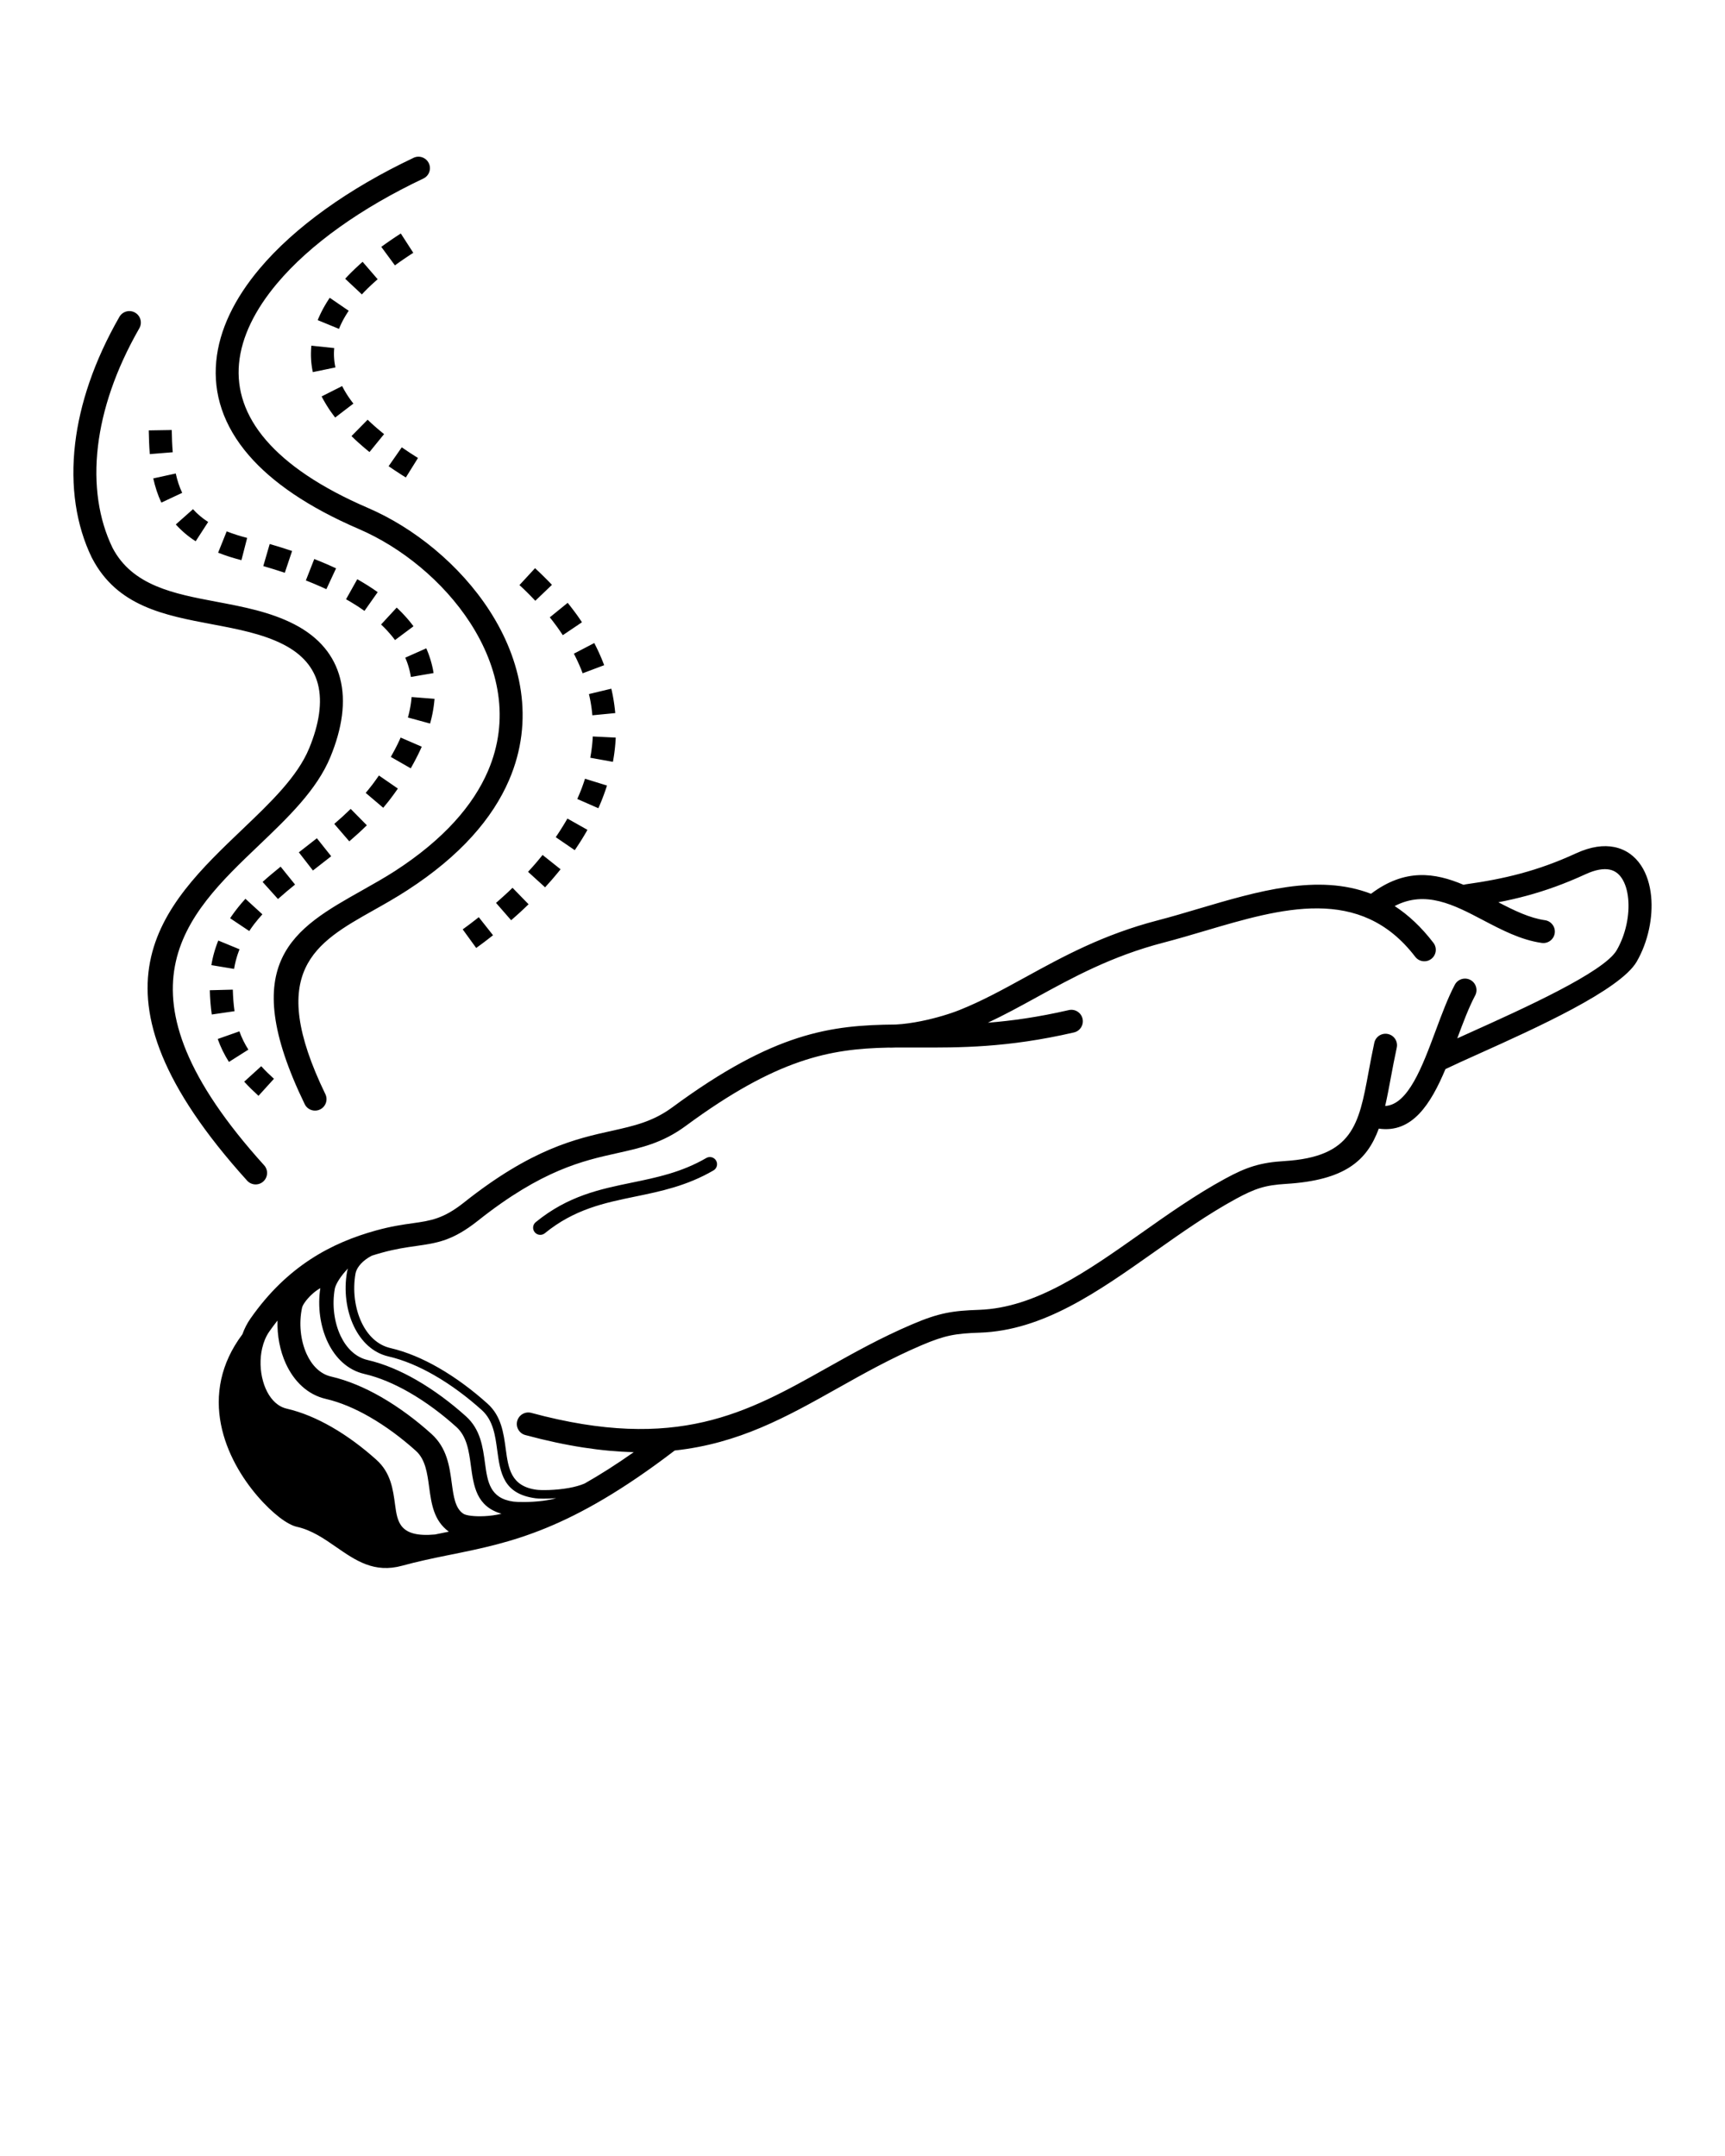 <svg xmlns="http://www.w3.org/2000/svg" 
  xmlns:xlink="http://www.w3.org/1999/xlink" xml:space="preserve" version="1.1" style="shape-rendering:geometricPrecision;text-rendering:geometricPrecision;image-rendering:optimizeQuality;" viewBox="0 0 60000 75000" x="0px" y="0px" fill-rule="evenodd" clip-rule="evenodd">
  <defs>
    <style type="text/css">
   
    .fil0 {fill:black;fill-rule:nonzero}
   
    </style>
  </defs>
  <g>
    <path class="fil0" d="M50904 30780c22,-7 45,-12 69,-16 674,-95 1298,-209 1924,-379 624,-168 1248,-390 1925,-702 513,-235 955,-292 1326,-217 405,82 714,312 931,638 196,295 312,669 352,1076 71,728 -105,1584 -502,2272 -572,991 -3556,2335 -5461,3192 -495,223 -917,413 -1165,534 -9,4 -17,8 -26,12 -515,1226 -1159,2238 -2319,2071 -410,1117 -1177,1798 -3233,1923 -358,22 -628,62 -884,140 -260,79 -520,200 -853,381 -973,530 -1915,1195 -2842,1850 -1966,1388 -3864,2729 -6065,2804 -418,14 -723,36 -1021,98 -294,61 -595,164 -1014,343 -1060,453 -2001,981 -2909,1491 -1775,997 -3428,1925 -5668,2167 -3632,2780 -5706,3201 -7777,3621l-159 32 0 0c-251,51 -503,103 -764,162 -259,58 -518,121 -776,192 -976,269 -1615,-174 -2311,-656 -409,-283 -842,-584 -1362,-698 -154,-34 -367,-148 -600,-327 -456,-352 -1078,-1011 -1524,-1841 -457,-849 -738,-1880 -501,-2963 114,-519 347,-1045 736,-1564 70,-196 164,-381 281,-548 642,-919 1350,-1579 2091,-2063 739,-483 1507,-788 2272,-1000 530,-147 933,-204 1288,-254 613,-87 1057,-150 1769,-715 2367,-1880 3894,-2220 5155,-2500 763,-170 1419,-316 2099,-816 3538,-2609 5517,-2862 7767,-2880 287,-14 594,-59 891,-119 524,-106 1014,-259 1329,-385 775,-309 1518,-717 2294,-1143 1306,-717 2702,-1483 4603,-1977 455,-118 934,-260 1415,-403 2057,-609 4156,-1231 6002,-521 1181,-889 2217,-737 3216,-314zm-31707 -10436l-46 -49 -51 -53 -52 -53 -53 -53 -53 -53 -54 -53 -54 -53 -55 -53 -56 -53 -56 -53 -57 -53 -542 588 53 49 53 49 52 49 51 50 51 50 50 50 50 50 49 50 48 50 48 50 46 49 578 -553zm-2634 12633l56 -41 56 -41 56 -41 55 -41 55 -41 55 -42 55 -42 54 -42 54 -42 54 -42 36 -28 -496 -628 -85 67 -52 40 -52 40 -52 40 -52 40 -53 40 -53 39 -53 39 -53 39 -54 39 470 648zm1216 -965l59 -52 50 -44 50 -44 49 -44 49 -44 49 -44 48 -45 48 -45 48 -45 48 -45 47 -45 61 -59 -558 -573 -56 54 -45 43 -45 43 -45 42 -46 42 -46 42 -46 42 -47 42 -47 42 -47 42 -47 42 -57 50 526 603zm1181 -1146l38 -42 42 -47 42 -47 42 -47 42 -47 41 -47 41 -48 41 -48 40 -48 40 -48 40 -48 39 -48 50 -62 -626 -498 -45 56 -37 45 -37 45 -37 45 -38 45 -38 45 -38 44 -39 44 -39 44 -39 44 -40 44 -40 44 -38 42 592 538zm1032 -1292l38 -56 33 -50 33 -50 33 -50 32 -50 32 -50 32 -50 31 -50 31 -51 31 -51 30 -51 30 -51 29 -51 26 -46 -697 -393 -24 42 -27 47 -27 46 -28 46 -28 46 -28 46 -29 46 -29 46 -29 46 -30 46 -30 46 -30 46 -31 46 -36 53 660 451zm820 -1458l14 -31 23 -52 22 -53 22 -53 22 -53 21 -53 21 -53 20 -53 20 -53 19 -53 19 -53 19 -53 18 -53 18 -53 17 -54 5 -17 -764 -237 -19 58 -16 48 -16 48 -17 48 -17 48 -17 48 -18 47 -18 47 -19 47 -19 47 -19 47 -20 47 -20 47 -20 47 -14 31 733 321zm506 -1612l5 -26 10 -55 9 -55 9 -55 8 -55 8 -55 7 -55 7 -55 6 -55 6 -55 5 -55 5 -55 4 -55 4 -55 3 -55 3 -49 -799 -39 -2 42 -3 48 -3 48 -4 48 -4 48 -5 48 -5 48 -6 48 -6 48 -6 48 -7 48 -7 48 -8 48 -8 48 -8 48 -5 26 787 142zm82 -1703l-4 -39 -6 -56 -6 -56 -7 -56 -7 -56 -8 -56 -8 -56 -9 -56 -9 -56 -10 -56 -10 -56 -11 -56 -12 -56 -12 -56 -13 -56 -5 -21 -778 186 3 14 11 49 11 49 10 49 10 49 9 49 9 49 8 49 8 49 7 49 7 49 6 49 6 49 5 49 5 49 4 39 796 -77zm-384 -1657l-23 -60 -22 -56 -22 -56 -23 -56 -24 -56 -24 -56 -25 -56 -25 -56 -26 -56 -26 -55 -27 -55 -27 -55 -28 -55 -24 -47 -709 370 21 41 25 49 24 49 24 49 23 49 23 49 22 49 22 49 21 49 21 49 20 49 20 49 19 49 20 53 749 -282zm-776 -1501l-35 -52 -37 -55 -38 -55 -38 -55 -39 -54 -40 -54 -40 -54 -41 -54 -41 -54 -42 -54 -42 -54 -43 -54 -19 -23 -621 504 15 19 39 50 39 50 38 50 38 50 37 50 37 50 36 50 35 50 35 50 34 50 34 50 35 52 663 -447zm-6503 -12411l46 -34 43 -31 43 -31 44 -31 44 -31 45 -31 45 -31 46 -31 46 -31 46 -31 47 -31 47 -31 48 -31 48 -31 -434 -672 -51 33 -51 33 -50 33 -50 33 -49 33 -49 33 -48 33 -48 33 -48 33 -47 33 -47 33 -46 33 -46 33 -49 36 474 644zm800 6699c-191,-119 -378,-242 -563,-370l-457 656 71 49c43,29 85,58 128,87 87,58 175,115 264,172 45,29 90,57 136,85l423 -679zm-1180 -831l-49 -40 -66 -55 -33 -27 -32 -27 -32 -27 -32 -27 -31 -27 -31 -27 -31 -27 -30 -27 -30 -27 -30 -27 -29 -27 -29 -27 -29 -27 -28 -27 -28 -27 -561 570 31 30 32 31 32 31 32 31 33 30 33 30 33 30 33 30 34 30 34 30 34 30 35 30 35 30 35 30 36 30 36 30 36 30 52 42 505 -621zm-1065 -1060l-16 -21 -21 -27 -20 -27 -20 -27 -20 -27 -19 -27 -19 -27 -19 -27 -18 -27 -18 -27 -18 -27 -17 -27 -17 -27 -17 -27 -16 -27 -16 -27 -16 -27 -15 -27 -15 -27 -15 -27 -14 -27 -14 -27 -11 -22 -714 360 15 29 17 33 18 33 18 33 19 33 19 33 19 33 20 33 20 33 20 33 21 33 21 33 21 33 22 33 22 32 22 32 23 32 23 32 23 32 24 32 24 32 24 32 16 21 635 -486zm-626 -1262l-3 -13 -5 -26 -5 -26 -5 -26 -4 -26 -4 -26 -4 -26 -3 -26 -3 -26 -3 -26 -2 -26 -2 -26 -2 -26 -2 -26 -1 -26 -1 -26 -1 -26 0 -26 0 -26 0 -26 1 -26 1 -26 1 -26 2 -26 2 -26 3 -33 -796 -84 -2 17 -3 36 -3 36 -2 36 -2 36 -1 36 -1 36 -1 36 0 36 0 36 1 36 1 36 2 36 2 36 2 36 3 36 3 35 4 35 4 35 5 35 5 35 5 35 6 35 6 35 7 35 7 35 3 13 783 -162zm125 -1336l11 -27 11 -28 12 -28 12 -28 13 -28 13 -28 13 -28 14 -28 14 -28 14 -28 15 -28 15 -28 16 -28 16 -28 16 -28 17 -28 17 -29 18 -29 18 -29 18 -29 19 -29 26 -39 -660 -452 -11 16 -23 35 -23 35 -22 35 -22 35 -21 35 -21 35 -21 35 -20 35 -20 35 -19 35 -19 35 -18 35 -18 35 -18 35 -17 35 -17 35 -16 35 -16 35 -16 35 -15 35 -15 35 -11 27 740 304zm800 -1205l29 -31 28 -30 29 -30 29 -30 30 -30 30 -30 30 -30 31 -30 31 -30 32 -30 32 -30 33 -30 33 -30 33 -30 34 -30 34 -31 47 -41 -523 -606 -54 47 -38 34 -37 34 -37 34 -37 34 -36 34 -36 34 -35 34 -35 34 -35 34 -34 34 -34 34 -33 34 -33 34 -32 34 -32 34 -29 31 583 547zm1794 -4748c199,-94 437,-9 531,191 94,199 9,437 -191,531 -2154,1020 -3944,2288 -5088,3649 -765,910 -1236,1855 -1323,2784 -85,907 201,1814 945,2674 725,839 1879,1636 3539,2351 1605,691 3198,1979 4227,3570 557,861 949,1811 1093,2804 145,1005 37,2052 -412,3095 -570,1325 -1691,2637 -3545,3835 -412,266 -798,484 -1176,696 -2009,1132 -3743,2109 -1668,6393 96,198 13,437 -186,533 -198,96 -437,13 -533,-186 -2402,-4959 -364,-6107 1997,-7436 388,-219 786,-443 1135,-668 1706,-1103 2730,-2292 3242,-3482 387,-899 481,-1801 356,-2667 -127,-877 -476,-1719 -971,-2486 -940,-1454 -2400,-2633 -3874,-3267 -1775,-764 -3024,-1634 -3827,-2563 -896,-1038 -1240,-2148 -1135,-3268 102,-1099 639,-2192 1507,-3224 1220,-1450 3105,-2792 5357,-3858zm-8377 10243c-21,-257 -30,-515 -34,-773l-800 13c5,275 14,551 36,825l797 -65zm3521 21796c-154,-140 -303,-285 -443,-438l-592 538c157,172 325,335 497,492l538 -593zm-890 -1015c-128,-201 -232,-411 -312,-636l-754 266c100,281 230,546 390,798l676 -428zm-481 -1337c-36,-249 -53,-499 -60,-750l-800 21c8,283 27,564 68,844l792 -115zm-16 -1471l6 -36 6 -31 6 -31 6 -31 6 -30 7 -30 7 -30 7 -30 7 -30 8 -29 8 -29 8 -29 8 -29 9 -29 9 -29 9 -29 9 -28 10 -28 10 -28 10 -28 10 -28 11 -28 13 -32 -740 -305 -18 46 -13 35 -13 35 -13 35 -12 35 -12 35 -12 36 -12 36 -11 36 -11 36 -11 36 -10 36 -10 37 -10 37 -9 37 -9 37 -9 37 -8 38 -8 38 -8 38 -7 38 -7 38 -7 44 789 131zm528 -1317l26 -39 17 -25 17 -25 18 -25 18 -25 18 -25 18 -25 18 -24 37 -49c86,-110 175,-216 270,-320l-590 -540c-36,40 -71,80 -107,120l-24 27 -46 55 -23 28 -23 28 -23 28 -22 28 -22 28 -22 28 -22 29 -22 29 -22 29 -21 29 -21 29 -21 29 -21 29 -21 30 -20 30 -29 44 665 445zm999 -1114c193,-174 392,-340 594,-503l-502 -623c-213,172 -423,347 -627,531l535 595zm1217 -993c212,-164 424,-329 634,-495l-498 -626c-208,165 -417,327 -627,490l490 632zm1264 -1014c209,-179 413,-365 610,-558l-562 -570c-184,180 -375,354 -571,522l522 606zm1180 -1168l27 -32 26 -32 26 -32 26 -32 26 -32 26 -32 26 -32 26 -33 25 -33 25 -33 25 -33 25 -33 25 -34 25 -34 43 -59 42 -59 41 -59 24 -34 -659 -454 -21 30 -39 55 -39 55 -40 56 -22 30 -44 60 -22 30 -23 29 -46 58c-23,29 -46,58 -69,87 -31,38 -63,77 -95,115l610 518zm956 -1371l39 -69 31 -56 31 -56 30 -56 29 -56 29 -55 28 -55 28 -55 27 -55 26 -55 26 -54 25 -54 24 -54 10 -23 -734 -318 -7 16 -21 48 -22 48 -23 48 -23 49 -24 49 -25 49 -25 50 -26 50 -27 50 -27 50 -28 51 -28 51 -36 64 694 398zm673 -1558l4 -14 14 -51 13 -51 13 -51 12 -51 11 -50 11 -50 10 -50 9 -50 9 -50 8 -50 8 -50 7 -49 6 -49 6 -49 5 -49 5 -49 4 -47 -798 -63 -3 38 -4 39 -4 40 -5 40 -5 40 -6 40 -6 41 -7 41 -7 41 -8 41 -8 42 -9 42 -9 42 -10 42 -10 43 -11 43 -12 43 -4 14 772 211zm122 -1756l-6 -37 -8 -45 -8 -44 -9 -44 -10 -44 -10 -44 -11 -43 -11 -43 -12 -43 -12 -43 -13 -43 -13 -42 -14 -42 -14 -42 -15 -42 -15 -41 -16 -41 -16 -41 -17 -41 -17 -40 -7 -16 -731 325 16 38 13 32 13 32 12 32 12 32 11 32 11 32 11 33 10 33 10 33 9 33 9 33 9 34 8 34 8 34 7 34 7 34 7 34 6 35 6 37 789 -135zm-699 -1628l-10 -14 -27 -35 -27 -35 -27 -35 -28 -35 -28 -34 -29 -34 -29 -34 -29 -34 -30 -33 -30 -33 -30 -33 -31 -33 -31 -33 -31 -32 -32 -32 -32 -32 -32 -32 -33 -31 -38 -36 -543 588 28 27 28 27 27 27 27 27 27 27 26 27 26 27 26 28 25 28 25 28 25 28 24 28 24 28 24 28 23 28 23 28 22 29 22 29 22 29 10 14 641 -479zm-1244 -1186l-55 -39 -39 -27 -39 -27 -39 -27 -40 -26 -40 -26 -40 -26 -40 -26 -41 -26 -41 -25 -41 -25 -41 -25 -42 -25 -42 -25 -42 -25 -42 -24 -47 -27 -391 698 39 22 39 22 38 22 38 22 38 23 38 23 37 23 37 23 37 23 36 23 36 23 36 24 36 24 35 24 35 24 35 24 51 36 461 -654zm-1449 -829l-57 -26 -92 -42 -46 -21 -47 -21 -94 -41c-63,-27 -126,-54 -189,-80 -78,-32 -155,-63 -233,-94l-292 745c193,76 383,156 573,241l86 39 54 25 337 -725zm-1529 -604c-258,-87 -518,-167 -779,-243l-223 768c251,73 500,150 748,233l254 -759zm-1563 -455c-242,-62 -480,-135 -712,-228l-298 742c264,105 535,190 811,260l199 -775zm-1356 -554c-193,-123 -375,-274 -528,-445l-598 531c201,224 438,423 691,585l435 -672zm-904 -1014c-102,-215 -173,-441 -224,-673l-782 171c64,290 154,572 281,842l724 -339zm-2184 -6121c110,-192 354,-258 545,-148 192,110 258,354 148,545 -831,1450 -1288,2837 -1438,4096 -162,1355 33,2558 498,3523l4 10c692,1331 2142,1605 3619,1884 932,176 1873,354 2708,784 880,454 1390,1099 1592,1876 211,810 73,1745 -337,2740 -474,1150 -1472,2103 -2510,3094 -2515,2401 -5281,5041 205,11109 148,163 135,415 -28,563 -163,148 -415,135 -563,-28 -6006,-6645 -2947,-9565 -164,-12222 975,-931 1914,-1827 2322,-2819 345,-838 467,-1604 303,-2237 -145,-556 -524,-1025 -1186,-1367 -732,-378 -1615,-544 -2489,-709 -1668,-315 -3306,-624 -4177,-2297 -7,-11 -13,-22 -18,-34 -530,-1099 -753,-2453 -573,-3963 162,-1360 651,-2851 1538,-4399zm15191 41094c-333,25 -615,17 -719,3 -1125,-152 -1224,-887 -1331,-1676 -68,-505 -140,-1035 -536,-1392 -496,-446 -1061,-873 -1655,-1213 -519,-298 -1058,-530 -1589,-652 -548,-126 -953,-526 -1202,-1043 -269,-558 -355,-1258 -242,-1893 7,-40 18,-81 34,-124 -256,260 -432,552 -459,705 -99,558 -25,1168 208,1652 199,413 513,729 931,826 573,132 1149,379 1698,695 619,356 1208,799 1724,1263 505,454 586,1059 664,1635 86,633 165,1222 989,1333 135,18 586,30 1036,-29 158,-21 313,-50 449,-90zm-6406 -8439c-43,22 -83,45 -121,69 -283,178 -423,393 -451,556 -103,577 -25,1210 216,1712 211,439 548,776 999,880 562,130 1129,373 1671,684 613,352 1196,791 1707,1251 477,430 557,1016 632,1575 91,672 175,1298 1074,1419 139,19 639,26 1131,-64 191,-35 379,-85 540,-154 527,-299 1092,-657 1708,-1090 -1097,-26 -2334,-207 -3771,-595 -213,-57 -340,-276 -283,-489 57,-213 276,-340 489,-283 5063,1369 7509,-5 10266,-1554 923,-518 1879,-1056 2987,-1528 466,-199 813,-316 1167,-389 350,-72 692,-97 1155,-113 1958,-67 3762,-1341 5630,-2660 940,-664 1896,-1339 2920,-1897 379,-207 683,-347 1003,-444 324,-98 650,-149 1068,-174 2379,-146 2589,-1275 2924,-3079 63,-340 130,-700 203,-1035 47,-216 259,-353 475,-306 216,47 353,259 306,475 -83,384 -143,706 -200,1010 -67,363 -131,703 -203,1019 798,-45 1289,-1364 1755,-2616 216,-581 428,-1150 668,-1603 104,-195 346,-269 541,-166 195,104 269,346 166,541 -223,420 -421,949 -622,1491 141,-64 290,-131 447,-202 1813,-817 4655,-2096 5098,-2864 316,-546 455,-1224 399,-1797 -27,-278 -101,-526 -224,-710 -102,-154 -242,-261 -421,-297 -212,-43 -489,0 -838,161 -726,334 -1391,571 -2050,749 -325,88 -651,162 -982,226 544,284 1087,549 1620,624 218,30 371,232 341,450 -30,218 -232,371 -450,341 -730,-103 -1395,-453 -2060,-802 -992,-521 -1985,-1042 -3058,-481 473,308 925,726 1349,1280 134,175 100,426 -75,559 -175,134 -426,100 -559,-75 -1913,-2500 -4654,-1688 -7318,-900 -478,142 -954,282 -1440,409 -1799,468 -3152,1210 -4418,1905 -566,311 -1115,612 -1688,880 827,-65 1749,-193 2815,-439 215,-49 429,85 478,300 49,215 -85,429 -300,478 -2322,536 -3980,529 -5447,524 -252,-1 -498,-2 -741,0 -100,5 -198,6 -294,4 -1994,42 -3836,376 -7018,2722 -811,598 -1545,761 -2399,951 -1177,262 -2604,579 -4830,2347 -882,700 -1418,776 -2157,881 -331,47 -709,100 -1185,232 -117,32 -233,67 -350,104zm4508 8981c-876,-255 -970,-950 -1070,-1690 -66,-487 -135,-998 -504,-1331 -491,-442 -1050,-864 -1638,-1201 -511,-293 -1041,-522 -1561,-642 -581,-134 -1008,-554 -1269,-1097 -268,-558 -361,-1250 -262,-1887 -108,59 -213,139 -306,227 -182,173 -308,353 -330,455 -115,536 -56,1135 161,1611 179,392 466,693 847,781 589,136 1178,388 1739,710 629,361 1227,811 1750,1282 545,491 631,1124 712,1727 60,445 117,868 402,1054 98,64 380,101 736,84 190,-9 394,-36 594,-84zm-1835 622c-527,-387 -605,-964 -687,-1570 -62,-460 -128,-944 -456,-1239 -483,-435 -1034,-850 -1612,-1182 -500,-287 -1016,-510 -1520,-626 -647,-149 -1116,-622 -1394,-1228 -206,-450 -305,-980 -290,-1499 -97,123 -193,251 -287,386 -115,164 -196,363 -246,578 -86,372 -73,783 31,1150 98,346 275,644 522,817 90,63 191,109 303,135 528,122 1056,348 1558,636 562,322 1096,725 1562,1145 497,447 574,1018 647,1562 81,598 155,1146 1386,1034 82,-17 164,-34 246,-50l0 0 162 -33 76 -15zm3339 -10380c-107,87 -264,71 -351,-36 -87,-107 -71,-264 36,-351 1125,-918 2233,-1146 3355,-1377 853,-176 1714,-353 2577,-854 119,-69 272,-28 341,91 69,119 28,272 -91,341 -932,541 -1834,727 -2728,911 -1061,219 -2109,434 -3140,1276z"/>
  </g>
</svg>